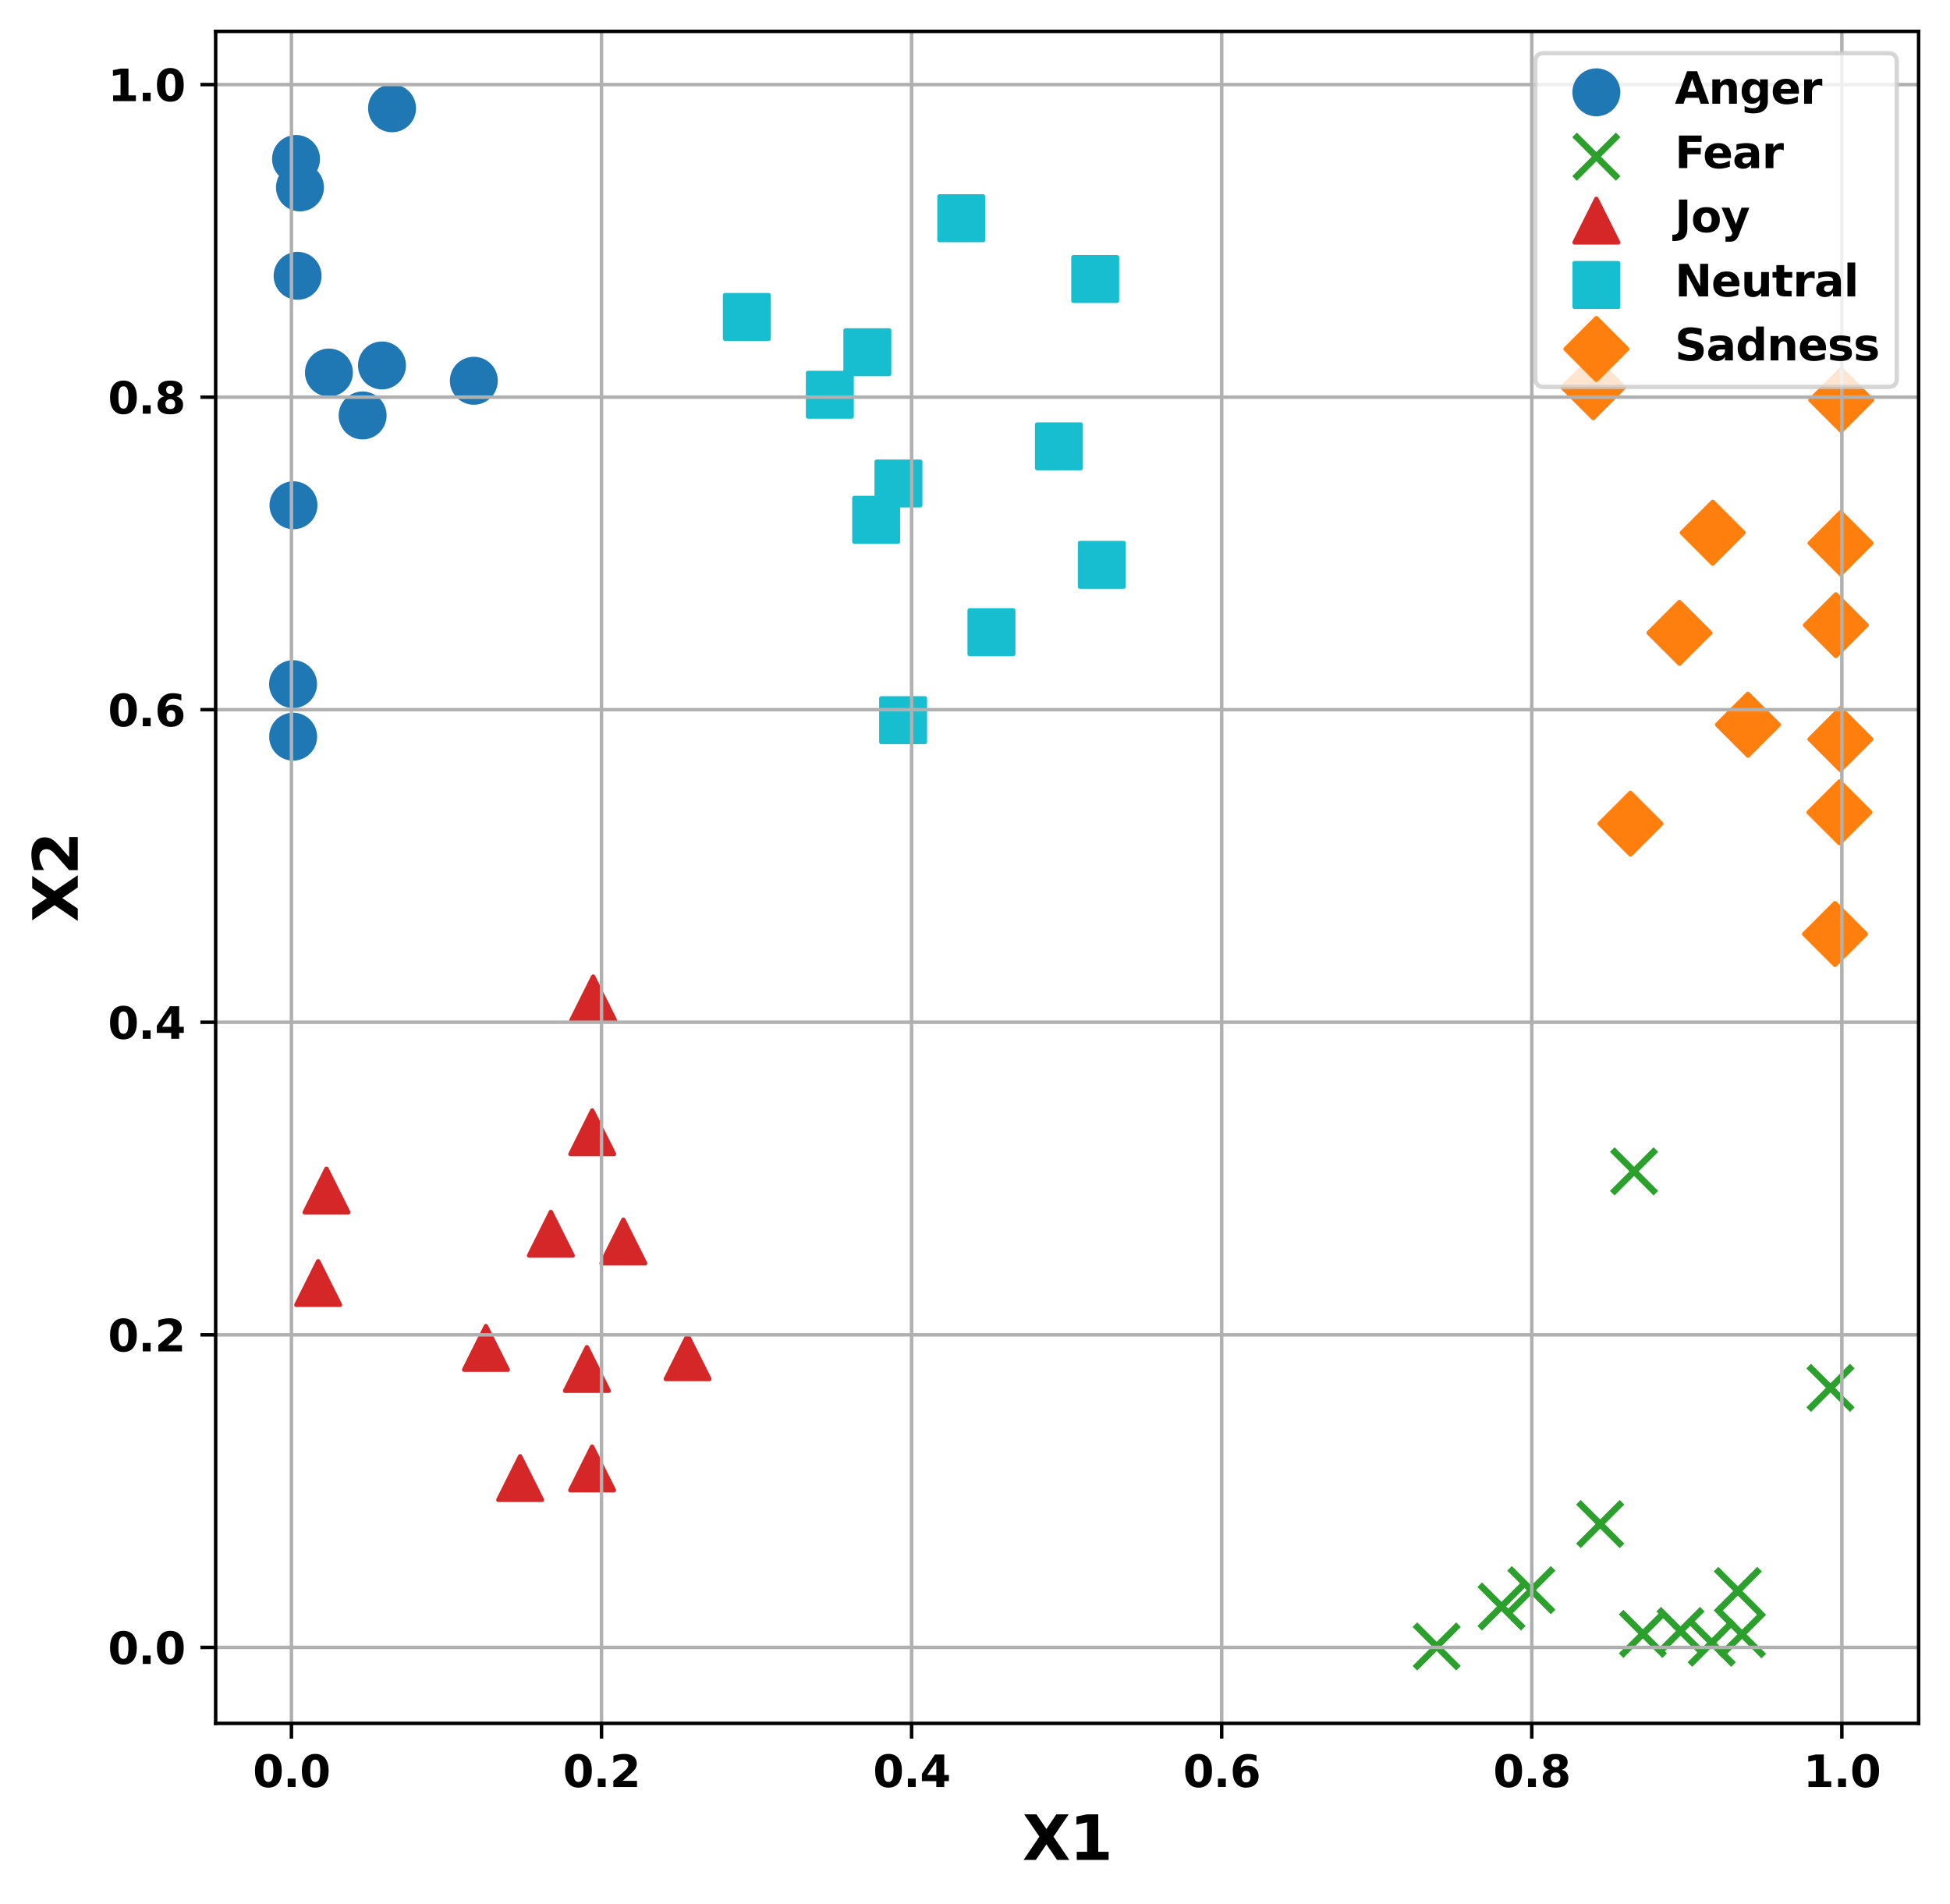 <?xml version="1.0" encoding="utf-8" standalone="no"?>
<!DOCTYPE svg PUBLIC "-//W3C//DTD SVG 1.1//EN"
  "http://www.w3.org/Graphics/SVG/1.1/DTD/svg11.dtd">
<svg xmlns:xlink="http://www.w3.org/1999/xlink" width="447.263pt" height="436.707pt" viewBox="0 0 447.263 436.707" xmlns="http://www.w3.org/2000/svg" version="1.1">
 <defs>
  <style type="text/css">*{stroke-linejoin: round; stroke-linecap: butt}</style>
 </defs>
 <g id="figure_1">
  <g id="patch_1">
   <path d="M 0 436.707 
L 447.263 436.707 
L 447.263 0 
L 0 0 
z
" style="fill: #ffffff"/>
  </g>
  <g id="axes_1">
   <g id="patch_2">
    <path d="M 49.463 395.28 
L 440.063 395.28 
L 440.063 7.2 
L 49.463 7.2 
z
" style="fill: #ffffff"/>
   </g>
   <g id="PathCollection_1">
    <defs>
     <path id="m56cdcd805c" d="M 0 5 
C 1.326 5 2.598 4.473 3.536 3.536 
C 4.473 2.598 5 1.326 5 0 
C 5 -1.326 4.473 -2.598 3.536 -3.536 
C 2.598 -4.473 1.326 -5 0 -5 
C -1.326 -5 -2.598 -4.473 -3.536 -3.536 
C -4.473 -2.598 -5 -1.326 -5 0 
C -5 1.326 -4.473 2.598 -3.536 3.536 
C -2.598 4.473 -1.326 5 0 5 
z
" style="stroke: #1f77b4"/>
    </defs>
    <g clip-path="url(#p142c345090)">
     <use xlink:href="#m56cdcd805c" x="89.922" y="24.84" style="fill: #1f77b4; stroke: #1f77b4"/>
     <use xlink:href="#m56cdcd805c" x="108.681" y="87.334" style="fill: #1f77b4; stroke: #1f77b4"/>
     <use xlink:href="#m56cdcd805c" x="68.8" y="42.987" style="fill: #1f77b4; stroke: #1f77b4"/>
     <use xlink:href="#m56cdcd805c" x="83.174" y="95.293" style="fill: #1f77b4; stroke: #1f77b4"/>
     <use xlink:href="#m56cdcd805c" x="87.616" y="83.819" style="fill: #1f77b4; stroke: #1f77b4"/>
     <use xlink:href="#m56cdcd805c" x="68.259" y="63.263" style="fill: #1f77b4; stroke: #1f77b4"/>
     <use xlink:href="#m56cdcd805c" x="67.218" y="156.917" style="fill: #1f77b4; stroke: #1f77b4"/>
     <use xlink:href="#m56cdcd805c" x="75.443" y="85.449" style="fill: #1f77b4; stroke: #1f77b4"/>
     <use xlink:href="#m56cdcd805c" x="67.901" y="36.46" style="fill: #1f77b4; stroke: #1f77b4"/>
     <use xlink:href="#m56cdcd805c" x="67.314" y="115.889" style="fill: #1f77b4; stroke: #1f77b4"/>
     <use xlink:href="#m56cdcd805c" x="67.235" y="168.962" style="fill: #1f77b4; stroke: #1f77b4"/>
    </g>
   </g>
   <g id="PathCollection_2">
    <defs>
     <path id="m0ba8dfb922" d="M -5 5 
L 5 -5 
M -5 -5 
L 5 5 
" style="stroke: #2ca02c; stroke-width: 1.5"/>
    </defs>
    <g clip-path="url(#p142c345090)">
     <use xlink:href="#m0ba8dfb922" x="367.026" y="349.557" style="fill: #2ca02c; stroke: #2ca02c; stroke-width: 1.5"/>
     <use xlink:href="#m0ba8dfb922" x="344.393" y="368.469" style="fill: #2ca02c; stroke: #2ca02c; stroke-width: 1.5"/>
     <use xlink:href="#m0ba8dfb922" x="351.231" y="364.721" style="fill: #2ca02c; stroke: #2ca02c; stroke-width: 1.5"/>
     <use xlink:href="#m0ba8dfb922" x="419.848" y="318.324" style="fill: #2ca02c; stroke: #2ca02c; stroke-width: 1.5"/>
     <use xlink:href="#m0ba8dfb922" x="376.823" y="374.754" style="fill: #2ca02c; stroke: #2ca02c; stroke-width: 1.5"/>
     <use xlink:href="#m0ba8dfb922" x="398.59" y="364.903" style="fill: #2ca02c; stroke: #2ca02c; stroke-width: 1.5"/>
     <use xlink:href="#m0ba8dfb922" x="385.447" y="374.08" style="fill: #2ca02c; stroke: #2ca02c; stroke-width: 1.5"/>
     <use xlink:href="#m0ba8dfb922" x="399.555" y="374.849" style="fill: #2ca02c; stroke: #2ca02c; stroke-width: 1.5"/>
     <use xlink:href="#m0ba8dfb922" x="329.529" y="377.64" style="fill: #2ca02c; stroke: #2ca02c; stroke-width: 1.5"/>
     <use xlink:href="#m0ba8dfb922" x="374.799" y="268.671" style="fill: #2ca02c; stroke: #2ca02c; stroke-width: 1.5"/>
     <use xlink:href="#m0ba8dfb922" x="392.608" y="376.795" style="fill: #2ca02c; stroke: #2ca02c; stroke-width: 1.5"/>
    </g>
   </g>
   <g id="PathCollection_3">
    <defs>
     <path id="mc68244673f" d="M 0 -5 
L -5 5 
L 5 5 
z
" style="stroke: #d62728"/>
    </defs>
    <g clip-path="url(#p142c345090)">
     <use xlink:href="#mc68244673f" x="135.838" y="259.698" style="fill: #d62728; stroke: #d62728"/>
     <use xlink:href="#mc68244673f" x="142.977" y="284.759" style="fill: #d62728; stroke: #d62728"/>
     <use xlink:href="#mc68244673f" x="136.052" y="229.001" style="fill: #d62728; stroke: #d62728"/>
     <use xlink:href="#mc68244673f" x="72.98" y="294.28" style="fill: #d62728; stroke: #d62728"/>
     <use xlink:href="#mc68244673f" x="135.809" y="336.807" style="fill: #d62728; stroke: #d62728"/>
     <use xlink:href="#mc68244673f" x="134.614" y="313.993" style="fill: #d62728; stroke: #d62728"/>
     <use xlink:href="#mc68244673f" x="126.347" y="282.979" style="fill: #d62728; stroke: #d62728"/>
     <use xlink:href="#mc68244673f" x="74.883" y="273.06" style="fill: #d62728; stroke: #d62728"/>
     <use xlink:href="#mc68244673f" x="119.301" y="339.015" style="fill: #d62728; stroke: #d62728"/>
     <use xlink:href="#mc68244673f" x="111.456" y="309.162" style="fill: #d62728; stroke: #d62728"/>
     <use xlink:href="#mc68244673f" x="157.711" y="311.292" style="fill: #d62728; stroke: #d62728"/>
    </g>
   </g>
   <g id="PathCollection_4">
    <defs>
     <path id="md53c831f4f" d="M -5 5 
L 5 5 
L 5 -5 
L -5 -5 
z
" style="stroke: #17becf"/>
    </defs>
    <g clip-path="url(#p142c345090)">
     <use xlink:href="#md53c831f4f" x="207.139" y="165.182" style="fill: #17becf; stroke: #17becf"/>
     <use xlink:href="#md53c831f4f" x="190.336" y="90.535" style="fill: #17becf; stroke: #17becf"/>
     <use xlink:href="#md53c831f4f" x="242.877" y="102.371" style="fill: #17becf; stroke: #17becf"/>
     <use xlink:href="#md53c831f4f" x="171.303" y="72.697" style="fill: #17becf; stroke: #17becf"/>
     <use xlink:href="#md53c831f4f" x="198.938" y="80.788" style="fill: #17becf; stroke: #17becf"/>
     <use xlink:href="#md53c831f4f" x="206.072" y="110.896" style="fill: #17becf; stroke: #17becf"/>
     <use xlink:href="#md53c831f4f" x="252.722" y="129.554" style="fill: #17becf; stroke: #17becf"/>
     <use xlink:href="#md53c831f4f" x="200.962" y="119.217" style="fill: #17becf; stroke: #17becf"/>
     <use xlink:href="#md53c831f4f" x="220.482" y="50.052" style="fill: #17becf; stroke: #17becf"/>
     <use xlink:href="#md53c831f4f" x="251.201" y="63.998" style="fill: #17becf; stroke: #17becf"/>
     <use xlink:href="#md53c831f4f" x="227.4" y="145.003" style="fill: #17becf; stroke: #17becf"/>
    </g>
   </g>
   <g id="PathCollection_5">
    <defs>
     <path id="m08a525a48b" d="M 0 7.071 
L 7.071 0 
L 0 -7.071 
L -7.071 0 
z
" style="stroke: #ff7f0e"/>
    </defs>
    <g clip-path="url(#p142c345090)">
     <use xlink:href="#m08a525a48b" x="420.886" y="214.225" style="fill: #ff7f0e; stroke: #ff7f0e"/>
     <use xlink:href="#m08a525a48b" x="421.911" y="186.316" style="fill: #ff7f0e; stroke: #ff7f0e"/>
     <use xlink:href="#m08a525a48b" x="365.429" y="88.814" style="fill: #ff7f0e; stroke: #ff7f0e"/>
     <use xlink:href="#m08a525a48b" x="400.909" y="166.219" style="fill: #ff7f0e; stroke: #ff7f0e"/>
     <use xlink:href="#m08a525a48b" x="373.97" y="188.92" style="fill: #ff7f0e; stroke: #ff7f0e"/>
     <use xlink:href="#m08a525a48b" x="422.169" y="124.577" style="fill: #ff7f0e; stroke: #ff7f0e"/>
     <use xlink:href="#m08a525a48b" x="385.204" y="145.145" style="fill: #ff7f0e; stroke: #ff7f0e"/>
     <use xlink:href="#m08a525a48b" x="422.124" y="169.544" style="fill: #ff7f0e; stroke: #ff7f0e"/>
     <use xlink:href="#m08a525a48b" x="422.309" y="91.752" style="fill: #ff7f0e; stroke: #ff7f0e"/>
     <use xlink:href="#m08a525a48b" x="421.083" y="143.392" style="fill: #ff7f0e; stroke: #ff7f0e"/>
     <use xlink:href="#m08a525a48b" x="392.835" y="122.186" style="fill: #ff7f0e; stroke: #ff7f0e"/>
    </g>
   </g>
   <g id="matplotlib.axis_1">
    <g id="xtick_1">
     <g id="line2d_1">
      <path d="M 66.846 395.28 
L 66.846 7.2 
" clip-path="url(#p142c345090)" style="fill: none; stroke: #b0b0b0; stroke-width: 0.8; stroke-linecap: square"/>
     </g>
     <g id="line2d_2">
      <defs>
       <path id="me14196dd8e" d="M 0 0 
L 0 3.5 
" style="stroke: #000000; stroke-width: 0.8"/>
      </defs>
      <g>
       <use xlink:href="#me14196dd8e" x="66.846" y="395.28" style="stroke: #000000; stroke-width: 0.8"/>
      </g>
     </g>
     <g id="text_1">
      <!-- 0.0 -->
      <g transform="translate(57.988 409.878) scale(0.1 -0.1)">
       <defs>
        <path id="DejaVuSans-Bold-30" d="M 2944 2338 
Q 2944 3213 2780 3570 
Q 2616 3928 2228 3928 
Q 1841 3928 1675 3570 
Q 1509 3213 1509 2338 
Q 1509 1453 1675 1090 
Q 1841 728 2228 728 
Q 2613 728 2778 1090 
Q 2944 1453 2944 2338 
z
M 4147 2328 
Q 4147 1169 3647 539 
Q 3147 -91 2228 -91 
Q 1306 -91 806 539 
Q 306 1169 306 2328 
Q 306 3491 806 4120 
Q 1306 4750 2228 4750 
Q 3147 4750 3647 4120 
Q 4147 3491 4147 2328 
z
" transform="scale(0.016)"/>
        <path id="DejaVuSans-Bold-2e" d="M 653 1209 
L 1778 1209 
L 1778 0 
L 653 0 
L 653 1209 
z
" transform="scale(0.016)"/>
       </defs>
       <use xlink:href="#DejaVuSans-Bold-30"/>
       <use xlink:href="#DejaVuSans-Bold-2e" x="69.58"/>
       <use xlink:href="#DejaVuSans-Bold-30" x="107.568"/>
      </g>
     </g>
    </g>
    <g id="xtick_2">
     <g id="line2d_3">
      <path d="M 137.968 395.28 
L 137.968 7.2 
" clip-path="url(#p142c345090)" style="fill: none; stroke: #b0b0b0; stroke-width: 0.8; stroke-linecap: square"/>
     </g>
     <g id="line2d_4">
      <g>
       <use xlink:href="#me14196dd8e" x="137.968" y="395.28" style="stroke: #000000; stroke-width: 0.8"/>
      </g>
     </g>
     <g id="text_2">
      <!-- 0.2 -->
      <g transform="translate(129.111 409.878) scale(0.1 -0.1)">
       <defs>
        <path id="DejaVuSans-Bold-32" d="M 1844 884 
L 3897 884 
L 3897 0 
L 506 0 
L 506 884 
L 2209 2388 
Q 2438 2594 2547 2791 
Q 2656 2988 2656 3200 
Q 2656 3528 2436 3728 
Q 2216 3928 1850 3928 
Q 1569 3928 1234 3808 
Q 900 3688 519 3450 
L 519 4475 
Q 925 4609 1322 4679 
Q 1719 4750 2100 4750 
Q 2938 4750 3402 4381 
Q 3866 4013 3866 3353 
Q 3866 2972 3669 2642 
Q 3472 2313 2841 1759 
L 1844 884 
z
" transform="scale(0.016)"/>
       </defs>
       <use xlink:href="#DejaVuSans-Bold-30"/>
       <use xlink:href="#DejaVuSans-Bold-2e" x="69.58"/>
       <use xlink:href="#DejaVuSans-Bold-32" x="107.568"/>
      </g>
     </g>
    </g>
    <g id="xtick_3">
     <g id="line2d_5">
      <path d="M 209.09 395.28 
L 209.09 7.2 
" clip-path="url(#p142c345090)" style="fill: none; stroke: #b0b0b0; stroke-width: 0.8; stroke-linecap: square"/>
     </g>
     <g id="line2d_6">
      <g>
       <use xlink:href="#me14196dd8e" x="209.09" y="395.28" style="stroke: #000000; stroke-width: 0.8"/>
      </g>
     </g>
     <g id="text_3">
      <!-- 0.4 -->
      <g transform="translate(200.233 409.878) scale(0.1 -0.1)">
       <defs>
        <path id="DejaVuSans-Bold-34" d="M 2356 3675 
L 1038 1722 
L 2356 1722 
L 2356 3675 
z
M 2156 4666 
L 3494 4666 
L 3494 1722 
L 4159 1722 
L 4159 850 
L 3494 850 
L 3494 0 
L 2356 0 
L 2356 850 
L 288 850 
L 288 1881 
L 2156 4666 
z
" transform="scale(0.016)"/>
       </defs>
       <use xlink:href="#DejaVuSans-Bold-30"/>
       <use xlink:href="#DejaVuSans-Bold-2e" x="69.58"/>
       <use xlink:href="#DejaVuSans-Bold-34" x="107.568"/>
      </g>
     </g>
    </g>
    <g id="xtick_4">
     <g id="line2d_7">
      <path d="M 280.212 395.28 
L 280.212 7.2 
" clip-path="url(#p142c345090)" style="fill: none; stroke: #b0b0b0; stroke-width: 0.8; stroke-linecap: square"/>
     </g>
     <g id="line2d_8">
      <g>
       <use xlink:href="#me14196dd8e" x="280.212" y="395.28" style="stroke: #000000; stroke-width: 0.8"/>
      </g>
     </g>
     <g id="text_4">
      <!-- 0.6 -->
      <g transform="translate(271.355 409.878) scale(0.1 -0.1)">
       <defs>
        <path id="DejaVuSans-Bold-36" d="M 2316 2303 
Q 2000 2303 1842 2098 
Q 1684 1894 1684 1484 
Q 1684 1075 1842 870 
Q 2000 666 2316 666 
Q 2634 666 2792 870 
Q 2950 1075 2950 1484 
Q 2950 1894 2792 2098 
Q 2634 2303 2316 2303 
z
M 3803 4544 
L 3803 3681 
Q 3506 3822 3243 3889 
Q 2981 3956 2731 3956 
Q 2194 3956 1894 3657 
Q 1594 3359 1544 2772 
Q 1750 2925 1990 3001 
Q 2231 3078 2516 3078 
Q 3231 3078 3670 2659 
Q 4109 2241 4109 1563 
Q 4109 813 3618 361 
Q 3128 -91 2303 -91 
Q 1394 -91 895 523 
Q 397 1138 397 2266 
Q 397 3422 980 4083 
Q 1563 4744 2578 4744 
Q 2900 4744 3203 4694 
Q 3506 4644 3803 4544 
z
" transform="scale(0.016)"/>
       </defs>
       <use xlink:href="#DejaVuSans-Bold-30"/>
       <use xlink:href="#DejaVuSans-Bold-2e" x="69.58"/>
       <use xlink:href="#DejaVuSans-Bold-36" x="107.568"/>
      </g>
     </g>
    </g>
    <g id="xtick_5">
     <g id="line2d_9">
      <path d="M 351.335 395.28 
L 351.335 7.2 
" clip-path="url(#p142c345090)" style="fill: none; stroke: #b0b0b0; stroke-width: 0.8; stroke-linecap: square"/>
     </g>
     <g id="line2d_10">
      <g>
       <use xlink:href="#me14196dd8e" x="351.335" y="395.28" style="stroke: #000000; stroke-width: 0.8"/>
      </g>
     </g>
     <g id="text_5">
      <!-- 0.8 -->
      <g transform="translate(342.477 409.878) scale(0.1 -0.1)">
       <defs>
        <path id="DejaVuSans-Bold-38" d="M 2228 2088 
Q 1891 2088 1709 1903 
Q 1528 1719 1528 1375 
Q 1528 1031 1709 848 
Q 1891 666 2228 666 
Q 2563 666 2741 848 
Q 2919 1031 2919 1375 
Q 2919 1722 2741 1905 
Q 2563 2088 2228 2088 
z
M 1350 2484 
Q 925 2613 709 2878 
Q 494 3144 494 3541 
Q 494 4131 934 4440 
Q 1375 4750 2228 4750 
Q 3075 4750 3515 4442 
Q 3956 4134 3956 3541 
Q 3956 3144 3739 2878 
Q 3522 2613 3097 2484 
Q 3572 2353 3814 2058 
Q 4056 1763 4056 1313 
Q 4056 619 3595 264 
Q 3134 -91 2228 -91 
Q 1319 -91 855 264 
Q 391 619 391 1313 
Q 391 1763 633 2058 
Q 875 2353 1350 2484 
z
M 1631 3419 
Q 1631 3141 1786 2991 
Q 1941 2841 2228 2841 
Q 2509 2841 2662 2991 
Q 2816 3141 2816 3419 
Q 2816 3697 2662 3845 
Q 2509 3994 2228 3994 
Q 1941 3994 1786 3844 
Q 1631 3694 1631 3419 
z
" transform="scale(0.016)"/>
       </defs>
       <use xlink:href="#DejaVuSans-Bold-30"/>
       <use xlink:href="#DejaVuSans-Bold-2e" x="69.58"/>
       <use xlink:href="#DejaVuSans-Bold-38" x="107.568"/>
      </g>
     </g>
    </g>
    <g id="xtick_6">
     <g id="line2d_11">
      <path d="M 422.457 395.28 
L 422.457 7.2 
" clip-path="url(#p142c345090)" style="fill: none; stroke: #b0b0b0; stroke-width: 0.8; stroke-linecap: square"/>
     </g>
     <g id="line2d_12">
      <g>
       <use xlink:href="#me14196dd8e" x="422.457" y="395.28" style="stroke: #000000; stroke-width: 0.8"/>
      </g>
     </g>
     <g id="text_6">
      <!-- 1.0 -->
      <g transform="translate(413.6 409.878) scale(0.1 -0.1)">
       <defs>
        <path id="DejaVuSans-Bold-31" d="M 750 831 
L 1813 831 
L 1813 3847 
L 722 3622 
L 722 4441 
L 1806 4666 
L 2950 4666 
L 2950 831 
L 4013 831 
L 4013 0 
L 750 0 
L 750 831 
z
" transform="scale(0.016)"/>
       </defs>
       <use xlink:href="#DejaVuSans-Bold-31"/>
       <use xlink:href="#DejaVuSans-Bold-2e" x="69.58"/>
       <use xlink:href="#DejaVuSans-Bold-30" x="107.568"/>
      </g>
     </g>
    </g>
    <g id="text_7">
     <!-- X1 -->
     <g transform="translate(234.496 426.596) scale(0.14 -0.14)">
      <defs>
       <path id="DejaVuSans-Bold-58" d="M 3188 2381 
L 4806 0 
L 3553 0 
L 2463 1594 
L 1381 0 
L 122 0 
L 1741 2381 
L 184 4666 
L 1441 4666 
L 2463 3163 
L 3481 4666 
L 4744 4666 
L 3188 2381 
z
" transform="scale(0.016)"/>
      </defs>
      <use xlink:href="#DejaVuSans-Bold-58"/>
      <use xlink:href="#DejaVuSans-Bold-31" x="77.1"/>
     </g>
    </g>
   </g>
   <g id="matplotlib.axis_2">
    <g id="ytick_1">
     <g id="line2d_13">
      <path d="M 49.463 377.849 
L 440.063 377.849 
" clip-path="url(#p142c345090)" style="fill: none; stroke: #b0b0b0; stroke-width: 0.8; stroke-linecap: square"/>
     </g>
     <g id="line2d_14">
      <defs>
       <path id="m97c6ba23b2" d="M 0 0 
L -3.5 0 
" style="stroke: #000000; stroke-width: 0.8"/>
      </defs>
      <g>
       <use xlink:href="#m97c6ba23b2" x="49.463" y="377.849" style="stroke: #000000; stroke-width: 0.8"/>
      </g>
     </g>
     <g id="text_8">
      <!-- 0.0 -->
      <g transform="translate(24.749 381.648) scale(0.1 -0.1)">
       <use xlink:href="#DejaVuSans-Bold-30"/>
       <use xlink:href="#DejaVuSans-Bold-2e" x="69.58"/>
       <use xlink:href="#DejaVuSans-Bold-30" x="107.568"/>
      </g>
     </g>
    </g>
    <g id="ytick_2">
     <g id="line2d_15">
      <path d="M 49.463 306.159 
L 440.063 306.159 
" clip-path="url(#p142c345090)" style="fill: none; stroke: #b0b0b0; stroke-width: 0.8; stroke-linecap: square"/>
     </g>
     <g id="line2d_16">
      <g>
       <use xlink:href="#m97c6ba23b2" x="49.463" y="306.159" style="stroke: #000000; stroke-width: 0.8"/>
      </g>
     </g>
     <g id="text_9">
      <!-- 0.2 -->
      <g transform="translate(24.749 309.958) scale(0.1 -0.1)">
       <use xlink:href="#DejaVuSans-Bold-30"/>
       <use xlink:href="#DejaVuSans-Bold-2e" x="69.58"/>
       <use xlink:href="#DejaVuSans-Bold-32" x="107.568"/>
      </g>
     </g>
    </g>
    <g id="ytick_3">
     <g id="line2d_17">
      <path d="M 49.463 234.469 
L 440.063 234.469 
" clip-path="url(#p142c345090)" style="fill: none; stroke: #b0b0b0; stroke-width: 0.8; stroke-linecap: square"/>
     </g>
     <g id="line2d_18">
      <g>
       <use xlink:href="#m97c6ba23b2" x="49.463" y="234.469" style="stroke: #000000; stroke-width: 0.8"/>
      </g>
     </g>
     <g id="text_10">
      <!-- 0.4 -->
      <g transform="translate(24.749 238.268) scale(0.1 -0.1)">
       <use xlink:href="#DejaVuSans-Bold-30"/>
       <use xlink:href="#DejaVuSans-Bold-2e" x="69.58"/>
       <use xlink:href="#DejaVuSans-Bold-34" x="107.568"/>
      </g>
     </g>
    </g>
    <g id="ytick_4">
     <g id="line2d_19">
      <path d="M 49.463 162.779 
L 440.063 162.779 
" clip-path="url(#p142c345090)" style="fill: none; stroke: #b0b0b0; stroke-width: 0.8; stroke-linecap: square"/>
     </g>
     <g id="line2d_20">
      <g>
       <use xlink:href="#m97c6ba23b2" x="49.463" y="162.779" style="stroke: #000000; stroke-width: 0.8"/>
      </g>
     </g>
     <g id="text_11">
      <!-- 0.6 -->
      <g transform="translate(24.749 166.578) scale(0.1 -0.1)">
       <use xlink:href="#DejaVuSans-Bold-30"/>
       <use xlink:href="#DejaVuSans-Bold-2e" x="69.58"/>
       <use xlink:href="#DejaVuSans-Bold-36" x="107.568"/>
      </g>
     </g>
    </g>
    <g id="ytick_5">
     <g id="line2d_21">
      <path d="M 49.463 91.089 
L 440.063 91.089 
" clip-path="url(#p142c345090)" style="fill: none; stroke: #b0b0b0; stroke-width: 0.8; stroke-linecap: square"/>
     </g>
     <g id="line2d_22">
      <g>
       <use xlink:href="#m97c6ba23b2" x="49.463" y="91.089" style="stroke: #000000; stroke-width: 0.8"/>
      </g>
     </g>
     <g id="text_12">
      <!-- 0.8 -->
      <g transform="translate(24.749 94.888) scale(0.1 -0.1)">
       <use xlink:href="#DejaVuSans-Bold-30"/>
       <use xlink:href="#DejaVuSans-Bold-2e" x="69.58"/>
       <use xlink:href="#DejaVuSans-Bold-38" x="107.568"/>
      </g>
     </g>
    </g>
    <g id="ytick_6">
     <g id="line2d_23">
      <path d="M 49.463 19.399 
L 440.063 19.399 
" clip-path="url(#p142c345090)" style="fill: none; stroke: #b0b0b0; stroke-width: 0.8; stroke-linecap: square"/>
     </g>
     <g id="line2d_24">
      <g>
       <use xlink:href="#m97c6ba23b2" x="49.463" y="19.399" style="stroke: #000000; stroke-width: 0.8"/>
      </g>
     </g>
     <g id="text_13">
      <!-- 1.0 -->
      <g transform="translate(24.749 23.198) scale(0.1 -0.1)">
       <use xlink:href="#DejaVuSans-Bold-31"/>
       <use xlink:href="#DejaVuSans-Bold-2e" x="69.58"/>
       <use xlink:href="#DejaVuSans-Bold-30" x="107.568"/>
      </g>
     </g>
    </g>
    <g id="text_14">
     <!-- X2 -->
     <g transform="translate(17.838 211.507) rotate(-90) scale(0.14 -0.14)">
      <use xlink:href="#DejaVuSans-Bold-58"/>
      <use xlink:href="#DejaVuSans-Bold-32" x="77.1"/>
     </g>
    </g>
   </g>
   <g id="patch_3">
    <path d="M 49.463 395.28 
L 49.463 7.2 
" style="fill: none; stroke: #000000; stroke-width: 0.8; stroke-linejoin: miter; stroke-linecap: square"/>
   </g>
   <g id="patch_4">
    <path d="M 440.063 395.28 
L 440.063 7.2 
" style="fill: none; stroke: #000000; stroke-width: 0.8; stroke-linejoin: miter; stroke-linecap: square"/>
   </g>
   <g id="patch_5">
    <path d="M 49.463 395.28 
L 440.063 395.28 
" style="fill: none; stroke: #000000; stroke-width: 0.8; stroke-linejoin: miter; stroke-linecap: square"/>
   </g>
   <g id="patch_6">
    <path d="M 49.463 7.2 
L 440.063 7.2 
" style="fill: none; stroke: #000000; stroke-width: 0.8; stroke-linejoin: miter; stroke-linecap: square"/>
   </g>
   <g id="legend_1">
    <g id="patch_7">
     <path d="M 354.151 88.747 
L 433.063 88.747 
Q 435.063 88.747 435.063 86.747 
L 435.063 14.2 
Q 435.063 12.2 433.063 12.2 
L 354.151 12.2 
Q 352.151 12.2 352.151 14.2 
L 352.151 86.747 
Q 352.151 88.747 354.151 88.747 
z
" style="fill: #ffffff; opacity: 0.8; stroke: #cccccc; stroke-linejoin: miter"/>
    </g>
    <g id="PathCollection_6">
     <g>
      <use xlink:href="#m56cdcd805c" x="366.151" y="21.173" style="fill: #1f77b4; stroke: #1f77b4"/>
     </g>
    </g>
    <g id="text_15">
     <!-- Anger -->
     <g transform="translate(384.151 23.798) scale(0.1 -0.1)">
      <defs>
       <path id="DejaVuSans-Bold-41" d="M 3419 850 
L 1538 850 
L 1241 0 
L 31 0 
L 1759 4666 
L 3194 4666 
L 4922 0 
L 3713 0 
L 3419 850 
z
M 1838 1716 
L 3116 1716 
L 2478 3572 
L 1838 1716 
z
" transform="scale(0.016)"/>
       <path id="DejaVuSans-Bold-6e" d="M 4056 2131 
L 4056 0 
L 2931 0 
L 2931 347 
L 2931 1631 
Q 2931 2084 2911 2256 
Q 2891 2428 2841 2509 
Q 2775 2619 2662 2680 
Q 2550 2741 2406 2741 
Q 2056 2741 1856 2470 
Q 1656 2200 1656 1722 
L 1656 0 
L 538 0 
L 538 3500 
L 1656 3500 
L 1656 2988 
Q 1909 3294 2193 3439 
Q 2478 3584 2822 3584 
Q 3428 3584 3742 3212 
Q 4056 2841 4056 2131 
z
" transform="scale(0.016)"/>
       <path id="DejaVuSans-Bold-67" d="M 2919 594 
Q 2688 288 2409 144 
Q 2131 0 1766 0 
Q 1125 0 706 504 
Q 288 1009 288 1791 
Q 288 2575 706 3076 
Q 1125 3578 1766 3578 
Q 2131 3578 2409 3434 
Q 2688 3291 2919 2981 
L 2919 3500 
L 4044 3500 
L 4044 353 
Q 4044 -491 3511 -936 
Q 2978 -1381 1966 -1381 
Q 1638 -1381 1331 -1331 
Q 1025 -1281 716 -1178 
L 716 -306 
Q 1009 -475 1290 -558 
Q 1572 -641 1856 -641 
Q 2406 -641 2662 -400 
Q 2919 -159 2919 353 
L 2919 594 
z
M 2181 2772 
Q 1834 2772 1640 2515 
Q 1447 2259 1447 1791 
Q 1447 1309 1634 1061 
Q 1822 813 2181 813 
Q 2531 813 2725 1069 
Q 2919 1325 2919 1791 
Q 2919 2259 2725 2515 
Q 2531 2772 2181 2772 
z
" transform="scale(0.016)"/>
       <path id="DejaVuSans-Bold-65" d="M 4031 1759 
L 4031 1441 
L 1416 1441 
Q 1456 1047 1700 850 
Q 1944 653 2381 653 
Q 2734 653 3104 758 
Q 3475 863 3866 1075 
L 3866 213 
Q 3469 63 3072 -14 
Q 2675 -91 2278 -91 
Q 1328 -91 801 392 
Q 275 875 275 1747 
Q 275 2603 792 3093 
Q 1309 3584 2216 3584 
Q 3041 3584 3536 3087 
Q 4031 2591 4031 1759 
z
M 2881 2131 
Q 2881 2450 2695 2645 
Q 2509 2841 2209 2841 
Q 1884 2841 1681 2658 
Q 1478 2475 1428 2131 
L 2881 2131 
z
" transform="scale(0.016)"/>
       <path id="DejaVuSans-Bold-72" d="M 3138 2547 
Q 2991 2616 2845 2648 
Q 2700 2681 2553 2681 
Q 2122 2681 1889 2404 
Q 1656 2128 1656 1613 
L 1656 0 
L 538 0 
L 538 3500 
L 1656 3500 
L 1656 2925 
Q 1872 3269 2151 3426 
Q 2431 3584 2822 3584 
Q 2878 3584 2943 3579 
Q 3009 3575 3134 3559 
L 3138 2547 
z
" transform="scale(0.016)"/>
      </defs>
      <use xlink:href="#DejaVuSans-Bold-41"/>
      <use xlink:href="#DejaVuSans-Bold-6e" x="77.393"/>
      <use xlink:href="#DejaVuSans-Bold-67" x="148.584"/>
      <use xlink:href="#DejaVuSans-Bold-65" x="220.166"/>
      <use xlink:href="#DejaVuSans-Bold-72" x="287.988"/>
     </g>
    </g>
    <g id="PathCollection_7">
     <g>
      <use xlink:href="#m0ba8dfb922" x="366.151" y="35.93" style="fill: #2ca02c; stroke: #2ca02c; stroke-width: 1.5"/>
     </g>
    </g>
    <g id="text_16">
     <!-- Fear -->
     <g transform="translate(384.151 38.555) scale(0.1 -0.1)">
      <defs>
       <path id="DejaVuSans-Bold-46" d="M 588 4666 
L 3834 4666 
L 3834 3756 
L 1791 3756 
L 1791 2888 
L 3713 2888 
L 3713 1978 
L 1791 1978 
L 1791 0 
L 588 0 
L 588 4666 
z
" transform="scale(0.016)"/>
       <path id="DejaVuSans-Bold-61" d="M 2106 1575 
Q 1756 1575 1579 1456 
Q 1403 1338 1403 1106 
Q 1403 894 1545 773 
Q 1688 653 1941 653 
Q 2256 653 2472 879 
Q 2688 1106 2688 1447 
L 2688 1575 
L 2106 1575 
z
M 3816 1997 
L 3816 0 
L 2688 0 
L 2688 519 
Q 2463 200 2181 54 
Q 1900 -91 1497 -91 
Q 953 -91 614 226 
Q 275 544 275 1050 
Q 275 1666 698 1953 
Q 1122 2241 2028 2241 
L 2688 2241 
L 2688 2328 
Q 2688 2594 2478 2717 
Q 2269 2841 1825 2841 
Q 1466 2841 1156 2769 
Q 847 2697 581 2553 
L 581 3406 
Q 941 3494 1303 3539 
Q 1666 3584 2028 3584 
Q 2975 3584 3395 3211 
Q 3816 2838 3816 1997 
z
" transform="scale(0.016)"/>
      </defs>
      <use xlink:href="#DejaVuSans-Bold-46"/>
      <use xlink:href="#DejaVuSans-Bold-65" x="64.311"/>
      <use xlink:href="#DejaVuSans-Bold-61" x="132.133"/>
      <use xlink:href="#DejaVuSans-Bold-72" x="199.613"/>
     </g>
    </g>
    <g id="PathCollection_8">
     <g>
      <use xlink:href="#mc68244673f" x="366.151" y="50.608" style="fill: #d62728; stroke: #d62728"/>
     </g>
    </g>
    <g id="text_17">
     <!-- Joy -->
     <g transform="translate(384.151 53.233) scale(0.1 -0.1)">
      <defs>
       <path id="DejaVuSans-Bold-4a" d="M 588 4666 
L 1791 4666 
L 1791 453 
Q 1791 -419 1317 -850 
Q 844 -1281 -116 -1281 
L -359 -1281 
L -359 -372 
L -172 -372 
Q 203 -372 395 -162 
Q 588 47 588 453 
L 588 4666 
z
" transform="scale(0.016)"/>
       <path id="DejaVuSans-Bold-6f" d="M 2203 2784 
Q 1831 2784 1636 2517 
Q 1441 2250 1441 1747 
Q 1441 1244 1636 976 
Q 1831 709 2203 709 
Q 2569 709 2762 976 
Q 2956 1244 2956 1747 
Q 2956 2250 2762 2517 
Q 2569 2784 2203 2784 
z
M 2203 3584 
Q 3106 3584 3614 3096 
Q 4122 2609 4122 1747 
Q 4122 884 3614 396 
Q 3106 -91 2203 -91 
Q 1297 -91 786 396 
Q 275 884 275 1747 
Q 275 2609 786 3096 
Q 1297 3584 2203 3584 
z
" transform="scale(0.016)"/>
       <path id="DejaVuSans-Bold-79" d="M 78 3500 
L 1197 3500 
L 2138 1125 
L 2938 3500 
L 4056 3500 
L 2584 -331 
Q 2363 -916 2067 -1148 
Q 1772 -1381 1288 -1381 
L 641 -1381 
L 641 -647 
L 991 -647 
Q 1275 -647 1404 -556 
Q 1534 -466 1606 -231 
L 1638 -134 
L 78 3500 
z
" transform="scale(0.016)"/>
      </defs>
      <use xlink:href="#DejaVuSans-Bold-4a"/>
      <use xlink:href="#DejaVuSans-Bold-6f" x="37.207"/>
      <use xlink:href="#DejaVuSans-Bold-79" x="105.908"/>
     </g>
    </g>
    <g id="PathCollection_9">
     <g>
      <use xlink:href="#md53c831f4f" x="366.151" y="65.364" style="fill: #17becf; stroke: #17becf"/>
     </g>
    </g>
    <g id="text_18">
     <!-- Neutral -->
     <g transform="translate(384.151 67.989) scale(0.1 -0.1)">
      <defs>
       <path id="DejaVuSans-Bold-4e" d="M 588 4666 
L 1931 4666 
L 3628 1466 
L 3628 4666 
L 4769 4666 
L 4769 0 
L 3425 0 
L 1728 3200 
L 1728 0 
L 588 0 
L 588 4666 
z
" transform="scale(0.016)"/>
       <path id="DejaVuSans-Bold-75" d="M 500 1363 
L 500 3500 
L 1625 3500 
L 1625 3150 
Q 1625 2866 1622 2436 
Q 1619 2006 1619 1863 
Q 1619 1441 1641 1255 
Q 1663 1069 1716 984 
Q 1784 875 1895 815 
Q 2006 756 2150 756 
Q 2500 756 2700 1025 
Q 2900 1294 2900 1772 
L 2900 3500 
L 4019 3500 
L 4019 0 
L 2900 0 
L 2900 506 
Q 2647 200 2364 54 
Q 2081 -91 1741 -91 
Q 1134 -91 817 281 
Q 500 653 500 1363 
z
" transform="scale(0.016)"/>
       <path id="DejaVuSans-Bold-74" d="M 1759 4494 
L 1759 3500 
L 2913 3500 
L 2913 2700 
L 1759 2700 
L 1759 1216 
Q 1759 972 1856 886 
Q 1953 800 2241 800 
L 2816 800 
L 2816 0 
L 1856 0 
Q 1194 0 917 276 
Q 641 553 641 1216 
L 641 2700 
L 84 2700 
L 84 3500 
L 641 3500 
L 641 4494 
L 1759 4494 
z
" transform="scale(0.016)"/>
       <path id="DejaVuSans-Bold-6c" d="M 538 4863 
L 1656 4863 
L 1656 0 
L 538 0 
L 538 4863 
z
" transform="scale(0.016)"/>
      </defs>
      <use xlink:href="#DejaVuSans-Bold-4e"/>
      <use xlink:href="#DejaVuSans-Bold-65" x="83.691"/>
      <use xlink:href="#DejaVuSans-Bold-75" x="151.514"/>
      <use xlink:href="#DejaVuSans-Bold-74" x="222.705"/>
      <use xlink:href="#DejaVuSans-Bold-72" x="270.508"/>
      <use xlink:href="#DejaVuSans-Bold-61" x="319.824"/>
      <use xlink:href="#DejaVuSans-Bold-6c" x="387.305"/>
     </g>
    </g>
    <g id="PathCollection_10">
     <g>
      <use xlink:href="#m08a525a48b" x="366.151" y="80.042" style="fill: #ff7f0e; stroke: #ff7f0e"/>
     </g>
    </g>
    <g id="text_19">
     <!-- Sadness -->
     <g transform="translate(384.151 82.667) scale(0.1 -0.1)">
      <defs>
       <path id="DejaVuSans-Bold-53" d="M 3834 4519 
L 3834 3531 
Q 3450 3703 3084 3790 
Q 2719 3878 2394 3878 
Q 1963 3878 1756 3759 
Q 1550 3641 1550 3391 
Q 1550 3203 1689 3098 
Q 1828 2994 2194 2919 
L 2706 2816 
Q 3484 2659 3812 2340 
Q 4141 2022 4141 1434 
Q 4141 663 3683 286 
Q 3225 -91 2284 -91 
Q 1841 -91 1394 -6 
Q 947 78 500 244 
L 500 1259 
Q 947 1022 1364 901 
Q 1781 781 2169 781 
Q 2563 781 2772 912 
Q 2981 1044 2981 1288 
Q 2981 1506 2839 1625 
Q 2697 1744 2272 1838 
L 1806 1941 
Q 1106 2091 782 2419 
Q 459 2747 459 3303 
Q 459 4000 909 4375 
Q 1359 4750 2203 4750 
Q 2588 4750 2994 4692 
Q 3400 4634 3834 4519 
z
" transform="scale(0.016)"/>
       <path id="DejaVuSans-Bold-64" d="M 2919 2988 
L 2919 4863 
L 4044 4863 
L 4044 0 
L 2919 0 
L 2919 506 
Q 2688 197 2409 53 
Q 2131 -91 1766 -91 
Q 1119 -91 703 423 
Q 288 938 288 1747 
Q 288 2556 703 3070 
Q 1119 3584 1766 3584 
Q 2128 3584 2408 3439 
Q 2688 3294 2919 2988 
z
M 2181 722 
Q 2541 722 2730 984 
Q 2919 1247 2919 1747 
Q 2919 2247 2730 2509 
Q 2541 2772 2181 2772 
Q 1825 2772 1636 2509 
Q 1447 2247 1447 1747 
Q 1447 1247 1636 984 
Q 1825 722 2181 722 
z
" transform="scale(0.016)"/>
       <path id="DejaVuSans-Bold-73" d="M 3272 3391 
L 3272 2541 
Q 2913 2691 2578 2766 
Q 2244 2841 1947 2841 
Q 1628 2841 1473 2761 
Q 1319 2681 1319 2516 
Q 1319 2381 1436 2309 
Q 1553 2238 1856 2203 
L 2053 2175 
Q 2913 2066 3209 1816 
Q 3506 1566 3506 1031 
Q 3506 472 3093 190 
Q 2681 -91 1863 -91 
Q 1516 -91 1145 -36 
Q 775 19 384 128 
L 384 978 
Q 719 816 1070 734 
Q 1422 653 1784 653 
Q 2113 653 2278 743 
Q 2444 834 2444 1013 
Q 2444 1163 2330 1236 
Q 2216 1309 1875 1350 
L 1678 1375 
Q 931 1469 631 1722 
Q 331 1975 331 2491 
Q 331 3047 712 3315 
Q 1094 3584 1881 3584 
Q 2191 3584 2531 3537 
Q 2872 3491 3272 3391 
z
" transform="scale(0.016)"/>
      </defs>
      <use xlink:href="#DejaVuSans-Bold-53"/>
      <use xlink:href="#DejaVuSans-Bold-61" x="72.021"/>
      <use xlink:href="#DejaVuSans-Bold-64" x="139.502"/>
      <use xlink:href="#DejaVuSans-Bold-6e" x="211.084"/>
      <use xlink:href="#DejaVuSans-Bold-65" x="282.275"/>
      <use xlink:href="#DejaVuSans-Bold-73" x="350.098"/>
      <use xlink:href="#DejaVuSans-Bold-73" x="409.619"/>
     </g>
    </g>
   </g>
  </g>
 </g>
 <defs>
  <clipPath id="p142c345090">
   <rect x="49.463" y="7.2" width="390.6" height="388.08"/>
  </clipPath>
 </defs>
</svg>
